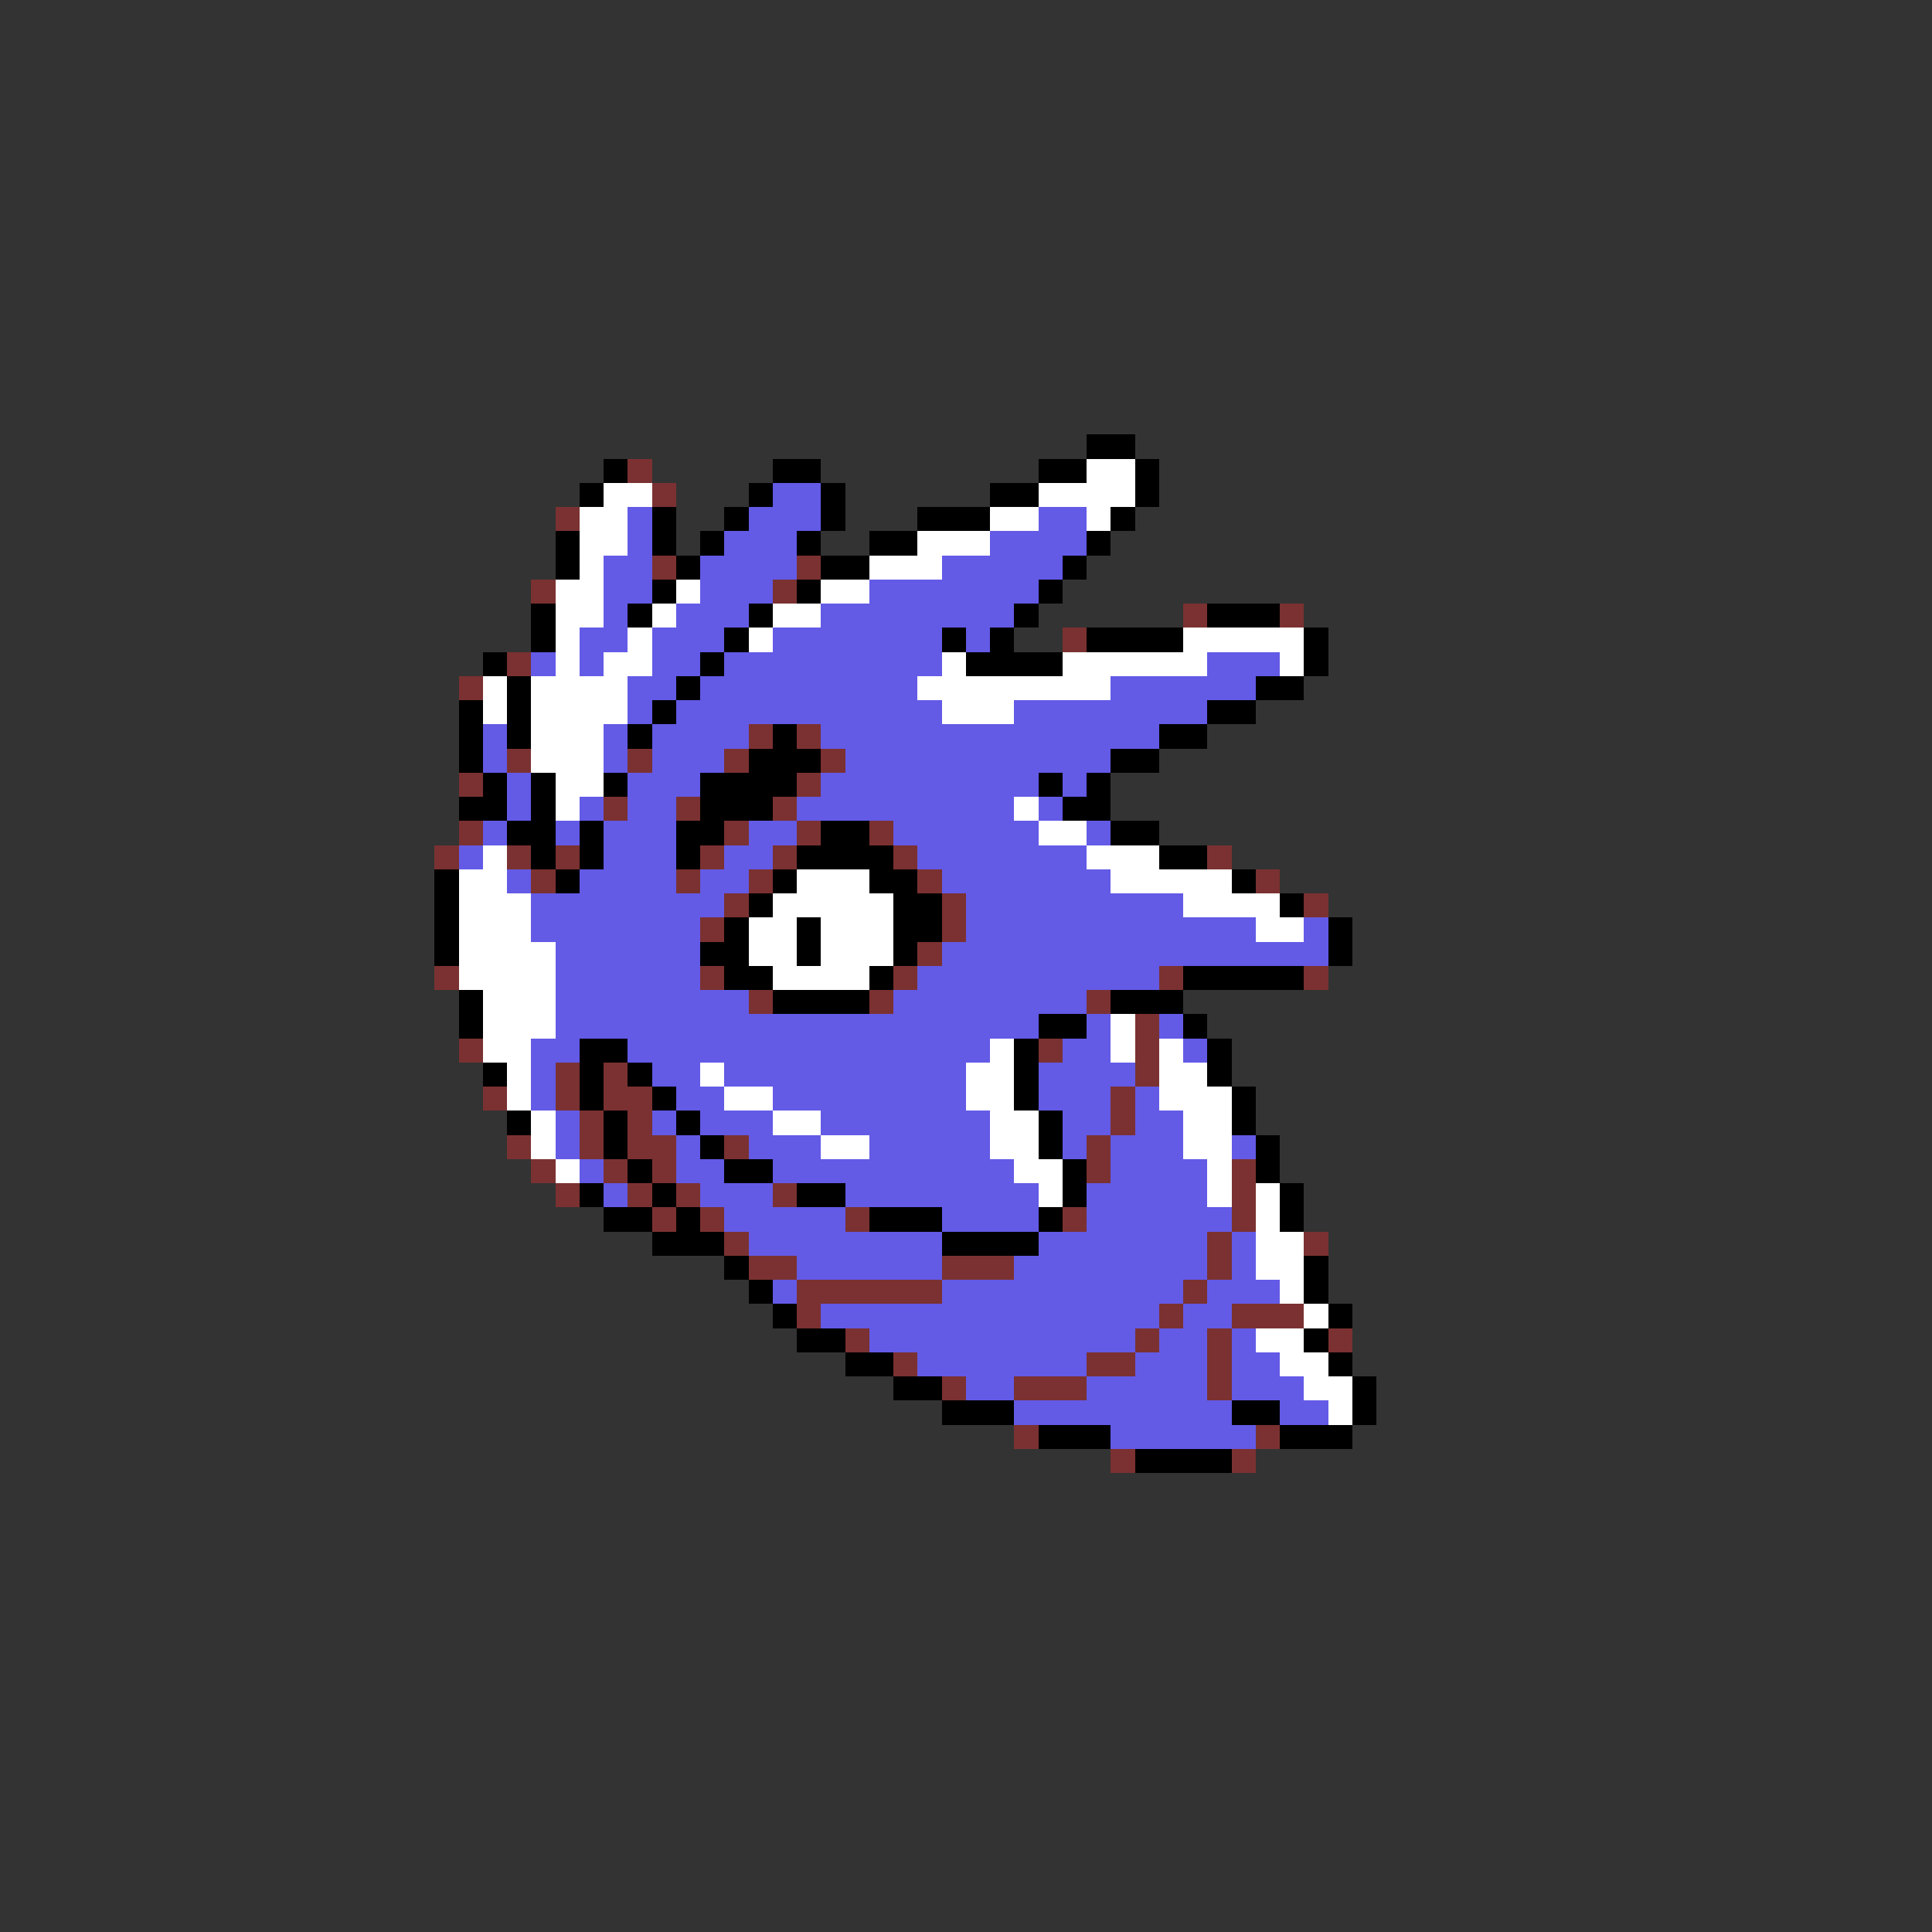 <svg xmlns="http://www.w3.org/2000/svg" viewBox="0 -0.5 80 80" shape-rendering="crispEdges">
<rect x="0" y="-0.5" width="80" height="80" fill="#333333" stroke="none"/>
<path stroke="#000000" d="M45 18h2M25 19h1M32 19h2M43 19h2M47 19h1M24 20h1M31 20h1M34 20h1M41 20h2M47 20h1M27 21h1M30 21h1M34 21h1M38 21h3M46 21h1M23 22h1M27 22h1M29 22h1M33 22h1M36 22h2M45 22h1M23 23h1M28 23h1M34 23h2M44 23h1M27 24h1M33 24h1M43 24h1M22 25h1M26 25h1M31 25h1M42 25h1M50 25h3M22 26h1M30 26h1M39 26h1M41 26h1M45 26h4M54 26h1M20 27h1M29 27h1M40 27h4M54 27h1M21 28h1M28 28h1M52 28h2M19 29h1M21 29h1M27 29h1M50 29h2M19 30h1M21 30h1M26 30h1M32 30h1M48 30h2M19 31h1M31 31h3M46 31h2M20 32h1M22 32h1M25 32h1M29 32h4M43 32h1M45 32h1M19 33h2M22 33h1M29 33h3M44 33h2M21 34h2M24 34h1M28 34h2M34 34h2M46 34h2M22 35h1M24 35h1M28 35h1M33 35h4M48 35h2M18 36h1M23 36h1M32 36h1M36 36h2M51 36h1M18 37h1M31 37h1M37 37h2M53 37h1M18 38h1M30 38h1M33 38h1M37 38h2M55 38h1M18 39h1M29 39h2M33 39h1M37 39h1M55 39h1M30 40h2M36 40h1M49 40h5M19 41h1M32 41h4M46 41h3M19 42h1M43 42h2M49 42h1M24 43h2M42 43h1M50 43h1M20 44h1M24 44h1M26 44h1M42 44h1M50 44h1M24 45h1M27 45h1M42 45h1M51 45h1M21 46h1M25 46h1M28 46h1M43 46h1M51 46h1M25 47h1M29 47h1M43 47h1M52 47h1M26 48h1M30 48h2M44 48h1M52 48h1M24 49h1M27 49h1M33 49h2M44 49h1M53 49h1M25 50h2M28 50h1M36 50h3M43 50h1M53 50h1M27 51h3M39 51h4M30 52h1M54 52h1M31 53h1M54 53h1M32 54h1M55 54h1M33 55h2M54 55h1M35 56h2M55 56h1M37 57h2M56 57h1M39 58h3M51 58h2M56 58h1M43 59h3M53 59h3M47 60h4" />
<path stroke="#7b3131" d="M26 19h1M27 20h1M23 21h1M27 23h1M33 23h1M22 24h1M32 24h1M49 25h1M53 25h1M44 26h1M21 27h1M19 28h1M31 30h1M33 30h1M21 31h1M26 31h1M30 31h1M34 31h1M19 32h1M33 32h1M25 33h1M28 33h1M32 33h1M19 34h1M30 34h1M33 34h1M36 34h1M18 35h1M21 35h1M23 35h1M29 35h1M32 35h1M37 35h1M50 35h1M22 36h1M28 36h1M31 36h1M38 36h1M52 36h1M30 37h1M39 37h1M54 37h1M29 38h1M39 38h1M38 39h1M18 40h1M29 40h1M37 40h1M48 40h1M54 40h1M31 41h1M36 41h1M45 41h1M47 42h1M19 43h1M43 43h1M47 43h1M23 44h1M25 44h1M47 44h1M20 45h1M23 45h1M25 45h2M46 45h1M24 46h1M26 46h1M46 46h1M21 47h1M24 47h1M26 47h2M30 47h1M45 47h1M22 48h1M25 48h1M27 48h1M45 48h1M51 48h1M23 49h1M26 49h1M28 49h1M32 49h1M51 49h1M27 50h1M29 50h1M35 50h1M44 50h1M51 50h1M30 51h1M50 51h1M54 51h1M31 52h2M39 52h3M50 52h1M33 53h6M49 53h1M33 54h1M48 54h1M51 54h3M35 55h1M47 55h1M50 55h1M55 55h1M37 56h1M45 56h2M50 56h1M39 57h1M42 57h3M50 57h1M42 59h1M52 59h1M46 60h1M51 60h1" />
<path stroke="#ffffff" d="M45 19h2M25 20h2M43 20h4M24 21h2M41 21h2M45 21h1M24 22h2M38 22h3M24 23h1M36 23h3M23 24h2M28 24h1M34 24h2M23 25h2M27 25h1M32 25h2M23 26h1M26 26h1M31 26h1M49 26h5M23 27h1M25 27h2M39 27h1M44 27h6M53 27h1M20 28h1M22 28h4M38 28h8M20 29h1M22 29h4M39 29h3M22 30h3M22 31h3M23 32h2M23 33h1M42 33h1M43 34h2M20 35h1M45 35h3M19 36h2M33 36h3M46 36h5M19 37h3M32 37h5M49 37h4M19 38h3M31 38h2M34 38h3M52 38h2M19 39h4M31 39h2M34 39h3M19 40h4M32 40h4M20 41h3M20 42h3M46 42h1M20 43h2M41 43h1M46 43h1M48 43h1M21 44h1M29 44h1M40 44h2M48 44h2M21 45h1M30 45h2M40 45h2M48 45h3M22 46h1M32 46h2M41 46h2M49 46h2M22 47h1M34 47h2M41 47h2M49 47h2M23 48h1M42 48h2M50 48h1M43 49h1M50 49h1M52 49h1M52 50h1M52 51h2M52 52h2M53 53h1M54 54h1M52 55h2M53 56h2M54 57h2M55 58h1" />
<path stroke="#635ae6" d="M32 20h2M26 21h1M31 21h3M43 21h2M26 22h1M30 22h3M41 22h4M25 23h2M29 23h4M39 23h5M25 24h2M29 24h3M36 24h7M25 25h1M28 25h3M34 25h8M24 26h2M27 26h3M32 26h7M40 26h1M22 27h1M24 27h1M27 27h2M30 27h9M50 27h3M26 28h2M29 28h9M46 28h6M26 29h1M28 29h11M42 29h8M20 30h1M25 30h1M27 30h4M34 30h14M20 31h1M25 31h1M27 31h3M35 31h11M21 32h1M26 32h3M34 32h9M44 32h1M21 33h1M24 33h1M26 33h2M33 33h9M43 33h1M20 34h1M23 34h1M25 34h3M31 34h2M37 34h6M45 34h1M19 35h1M25 35h3M30 35h2M38 35h7M21 36h1M24 36h4M29 36h2M39 36h7M22 37h8M40 37h9M22 38h7M40 38h12M54 38h1M23 39h6M39 39h16M23 40h6M38 40h10M23 41h8M37 41h8M23 42h20M45 42h1M48 42h1M22 43h2M26 43h15M44 43h2M49 43h1M22 44h1M27 44h2M30 44h10M43 44h4M22 45h1M28 45h2M32 45h8M43 45h3M47 45h1M23 46h1M27 46h1M29 46h3M34 46h7M44 46h2M47 46h2M23 47h1M28 47h1M31 47h3M36 47h5M44 47h1M46 47h3M51 47h1M24 48h1M28 48h2M32 48h10M46 48h4M25 49h1M29 49h3M35 49h8M45 49h5M30 50h5M39 50h4M45 50h6M31 51h8M43 51h7M51 51h1M33 52h6M42 52h8M51 52h1M32 53h1M39 53h10M50 53h3M34 54h14M49 54h2M36 55h11M48 55h2M51 55h1M38 56h7M47 56h3M51 56h2M40 57h2M45 57h5M51 57h3M42 58h9M53 58h2M46 59h6" />
</svg>